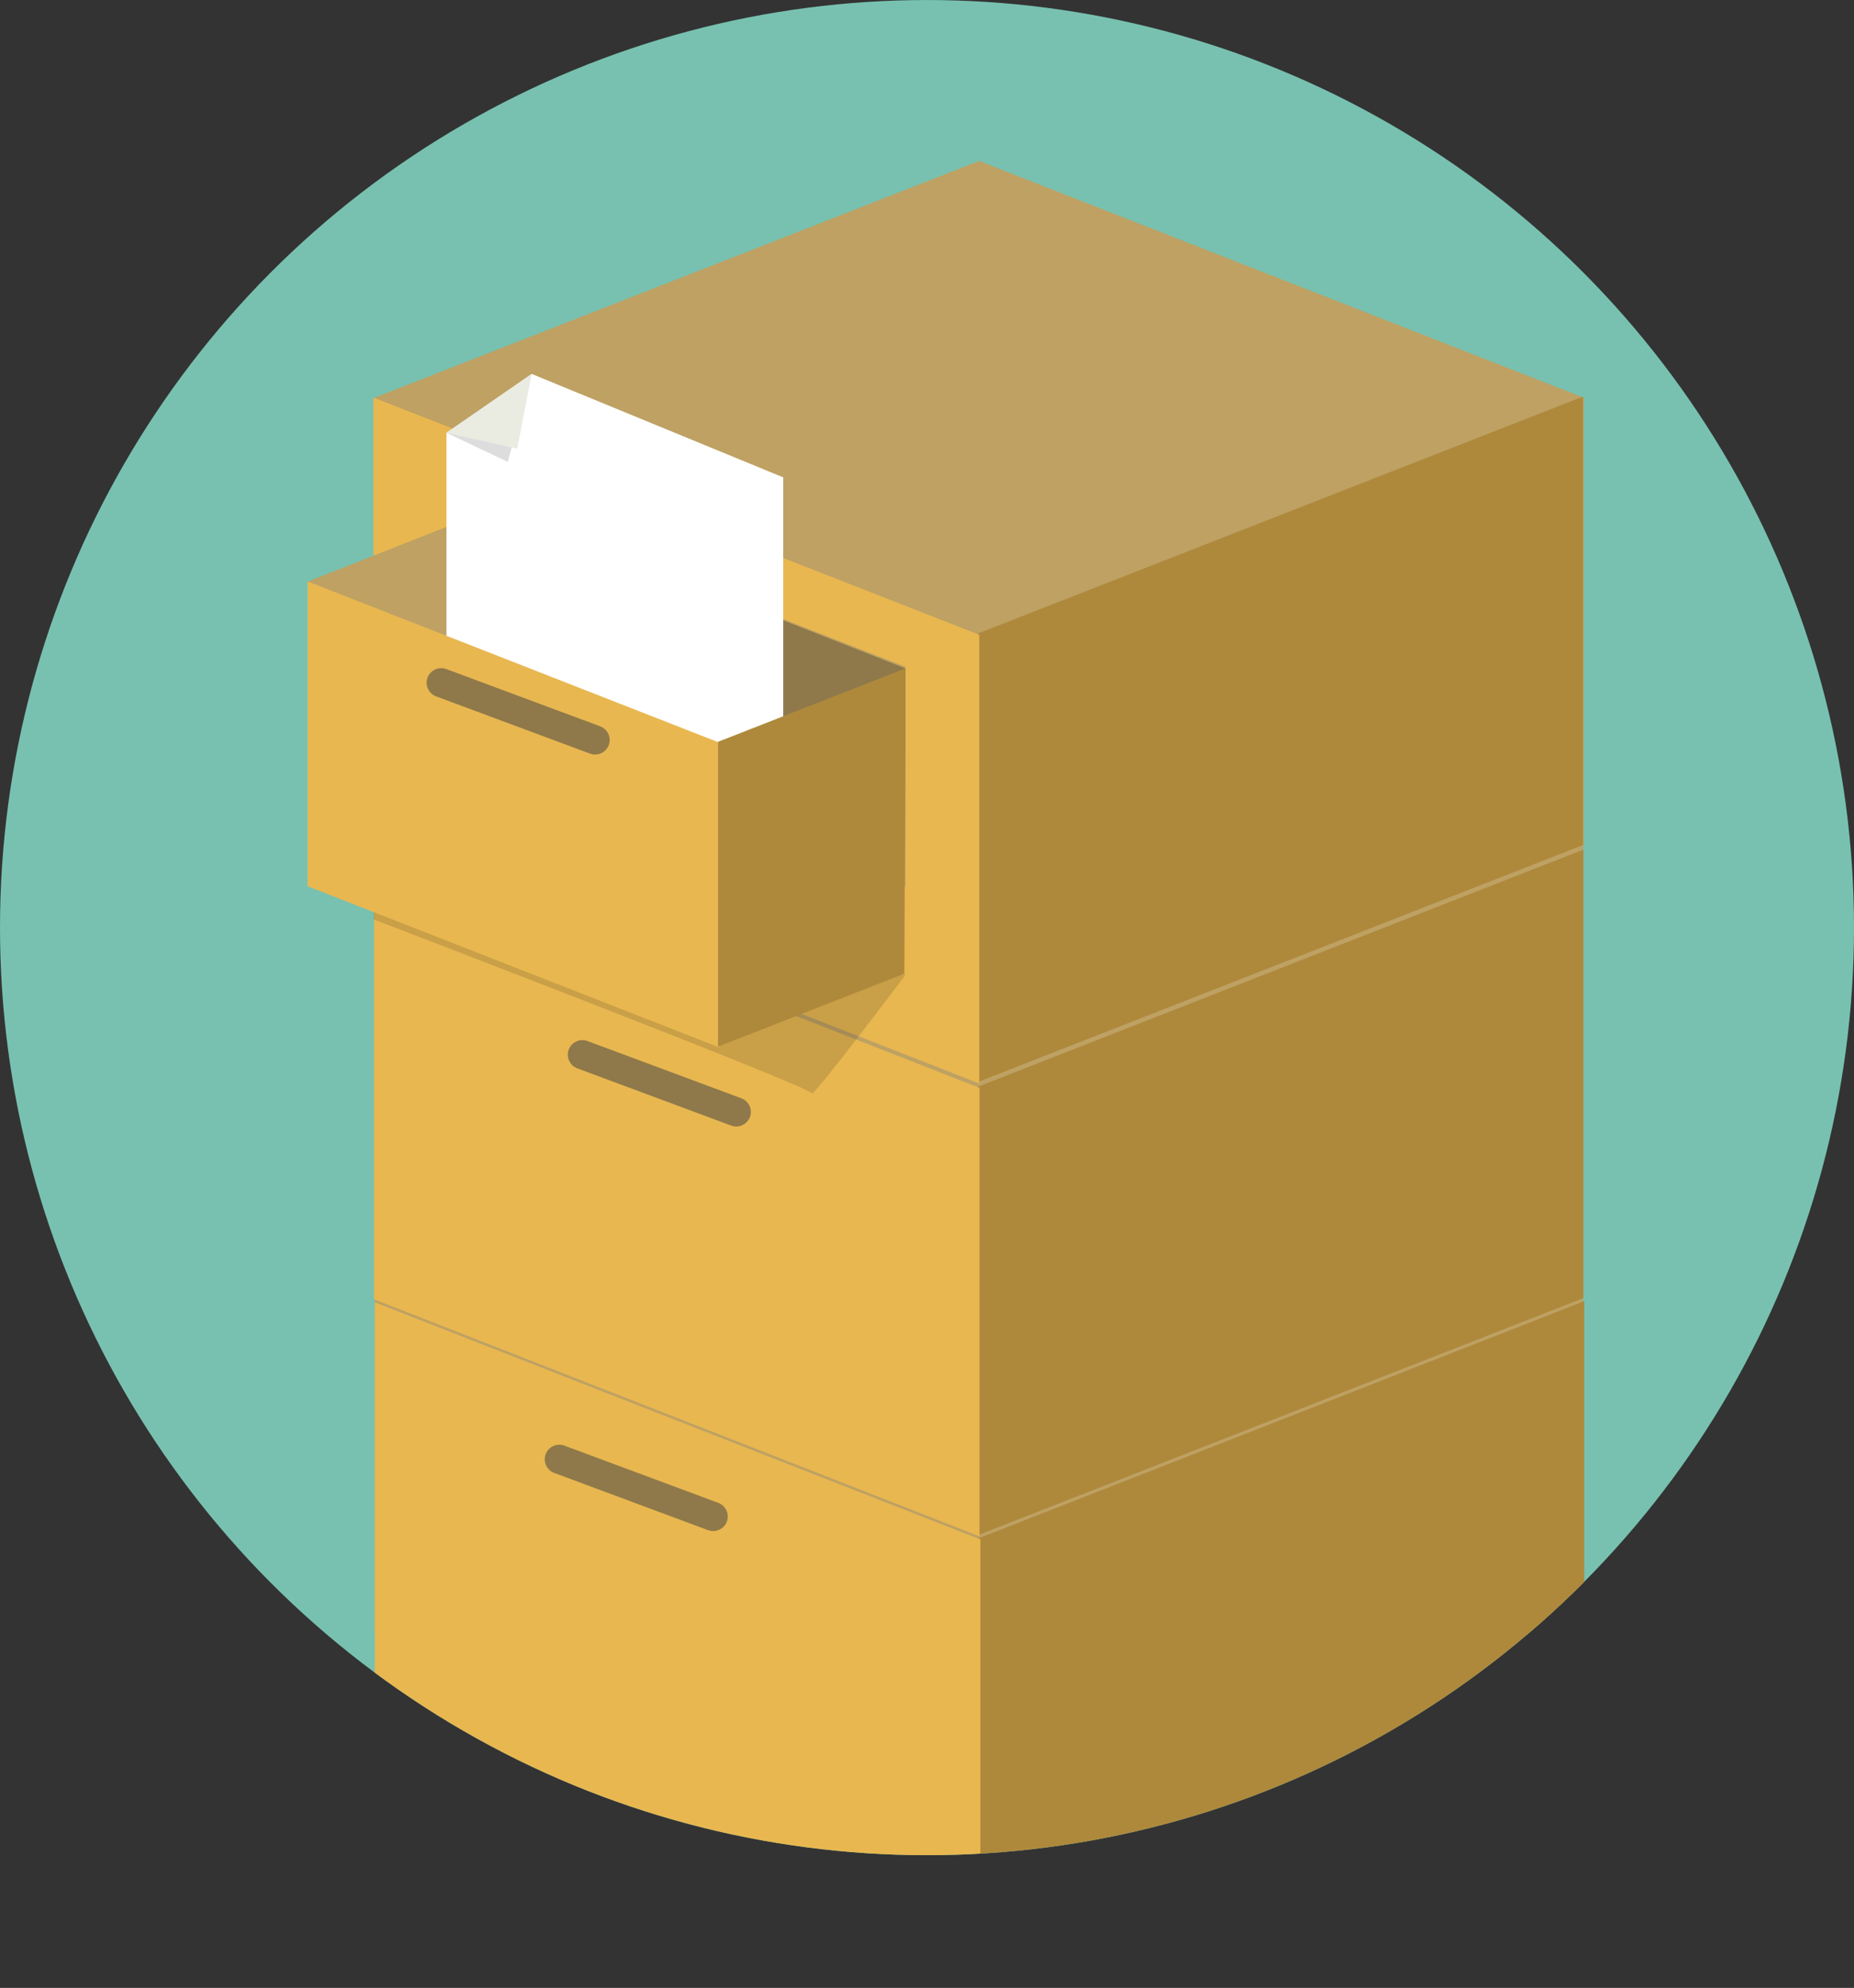 <?xml version="1.0" encoding="iso-8859-1"?>
<!-- Generator: Adobe Illustrator 18.0.0, SVG Export Plug-In . SVG Version: 6.00 Build 0)  -->
<!DOCTYPE svg PUBLIC "-//W3C//DTD SVG 1.1//EN" "http://www.w3.org/Graphics/SVG/1.1/DTD/svg11.dtd">
<svg version="1.1" xmlns="http://www.w3.org/2000/svg" xmlns:xlink="http://www.w3.org/1999/xlink" x="0px" y="0px"
	 viewBox="0 0 512 548.63" style="enable-background:new 0 0 512 548.63;" xml:space="preserve">
<rect x="0" y="0" width="512" height="548.63" fill="#333333" stroke="none"/>
<g id="_x23_drawer">
	<g>
		<defs>
			<circle id="SVGID_1_" cx="256" cy="256.005" r="256"/>
		</defs>
		<clipPath id="SVGID_2_">
			<use xlink:href="#SVGID_1_"  style="overflow:visible;"/>
		</clipPath>
		<circle style="clip-path:url(#SVGID_2_);fill:#78C1B0;" cx="256" cy="256.005" r="256"/>
		<rect x="103.515" y="187.599" style="clip-path:url(#SVGID_2_);fill:#BEA163;" width="333.639" height="262.993"/>
		<g style="clip-path:url(#SVGID_2_);">
			<g>
				<polygon style="fill:#AE893C;" points="437.269,358.259 270.046,423.697 270.046,299.92 437.269,234.483 				"/>
				<polygon style="fill:#E8B750;" points="201.848,273.37 166.135,259.394 103.285,234.8 103.285,358.576 270.507,424.014 
					270.507,300.238 				"/>
			</g>
			<g>
				<polygon style="fill:#AE893C;" points="437.499,482.875 270.277,548.313 270.277,424.536 437.499,359.099 				"/>
				<polygon style="fill:#E8B750;" points="202.078,397.986 166.365,384.01 103.515,359.416 103.515,483.192 270.737,548.63 
					270.737,424.854 				"/>
			</g>
			<g>
				<polygon style="fill:#BEA163;" points="437.384,109.768 368.725,82.9 333.012,68.925 270.622,44.51 270.622,44.33 
					270.392,44.42 270.162,44.33 270.162,44.51 103.4,109.768 103.4,233.544 437.384,233.544 				"/>
				<polygon style="fill:#AE893C;" points="437.154,233.227 269.931,298.664 269.931,174.888 437.154,109.451 				"/>
				<polygon style="fill:#E8B750;" points="201.733,148.338 166.02,134.362 103.17,109.768 103.17,233.544 270.392,298.982 
					270.392,175.205 				"/>
				<polygon style="fill:#E8B750;" points="201.733,148.338 166.02,134.362 103.17,109.768 103.17,233.544 270.392,298.982 
					270.392,175.205 				"/>
				<g>
					<path style="opacity:0.14;fill:#0D0B10;" d="M103.17,253.729c0,0,121.003,46.333,121.003,48s25.879-32.667,25.879-32.667
						l-146.773-20.708L103.17,253.729z"/>
				</g>
				<g>
					<g>
						<polygon style="fill:#BEA163;" points="137.04,140.003 85.105,160.464 85.105,244.593 250.051,244.593 250.051,184.015 						
							"/>
					</g>
					<polygon style="fill:#8F794A;" points="137.04,140.003 137.04,189.848 249.858,238.27 250.051,184.472 					"/>
					<g>
						<polygon style="fill:#FFFFFF;" points="146.824,103.196 123.277,119.442 123.277,120.533 123.277,211.51 216.293,251.265 
							216.293,131.745 						"/>
					</g>
					<polygon style="fill:#E8B750;" points="151.94,186.679 127.667,177.18 84.949,160.464 84.949,244.593 198.607,289.069 
						198.607,204.941 					"/>
					<g>
						<polygon style="fill:#AE893C;" points="198.294,204.725 198.294,288.854 249.749,268.718 250.051,184.472 						"/>
					</g>
					<polygon style="opacity:0.14;fill:#0D0B10;" points="123.277,119.442 140.224,127.477 146.824,103.196 					"/>
					<polyline style="fill:#EAEBE1;" points="123.277,119.442 142.836,123.845 146.824,103.196 					"/>
				</g>
			</g>
			<path style="fill:#8F794A;" d="M162.941,207.989l-42.504-15.799c-2.073-0.771-3.139-3.098-2.369-5.171l0,0
				c0.771-2.073,3.098-3.139,5.171-2.368l42.504,15.799c2.073,0.771,3.139,3.098,2.368,5.171l0,0
				C167.342,207.694,165.015,208.76,162.941,207.989z"/>
			<path style="fill:#8F794A;" d="M201.932,310.651l-42.504-15.799c-2.073-0.771-3.139-3.098-2.368-5.171l0,0
				c0.771-2.073,3.098-3.139,5.171-2.368l42.504,15.799c2.073,0.771,3.139,3.098,2.369,5.171l0,0
				C206.332,310.356,204.005,311.422,201.932,310.651z"/>
			<path style="fill:#8F794A;" d="M195.561,422.308l-42.504-15.799c-2.073-0.771-3.139-3.098-2.369-5.171l0,0
				c0.771-2.073,3.098-3.139,5.171-2.368l42.504,15.799c2.073,0.771,3.139,3.098,2.368,5.171l0,0
				C199.961,422.013,197.634,423.079,195.561,422.308z"/>
		</g>
	</g>
</g>
<g id="Livello_1">
</g>
</svg>
